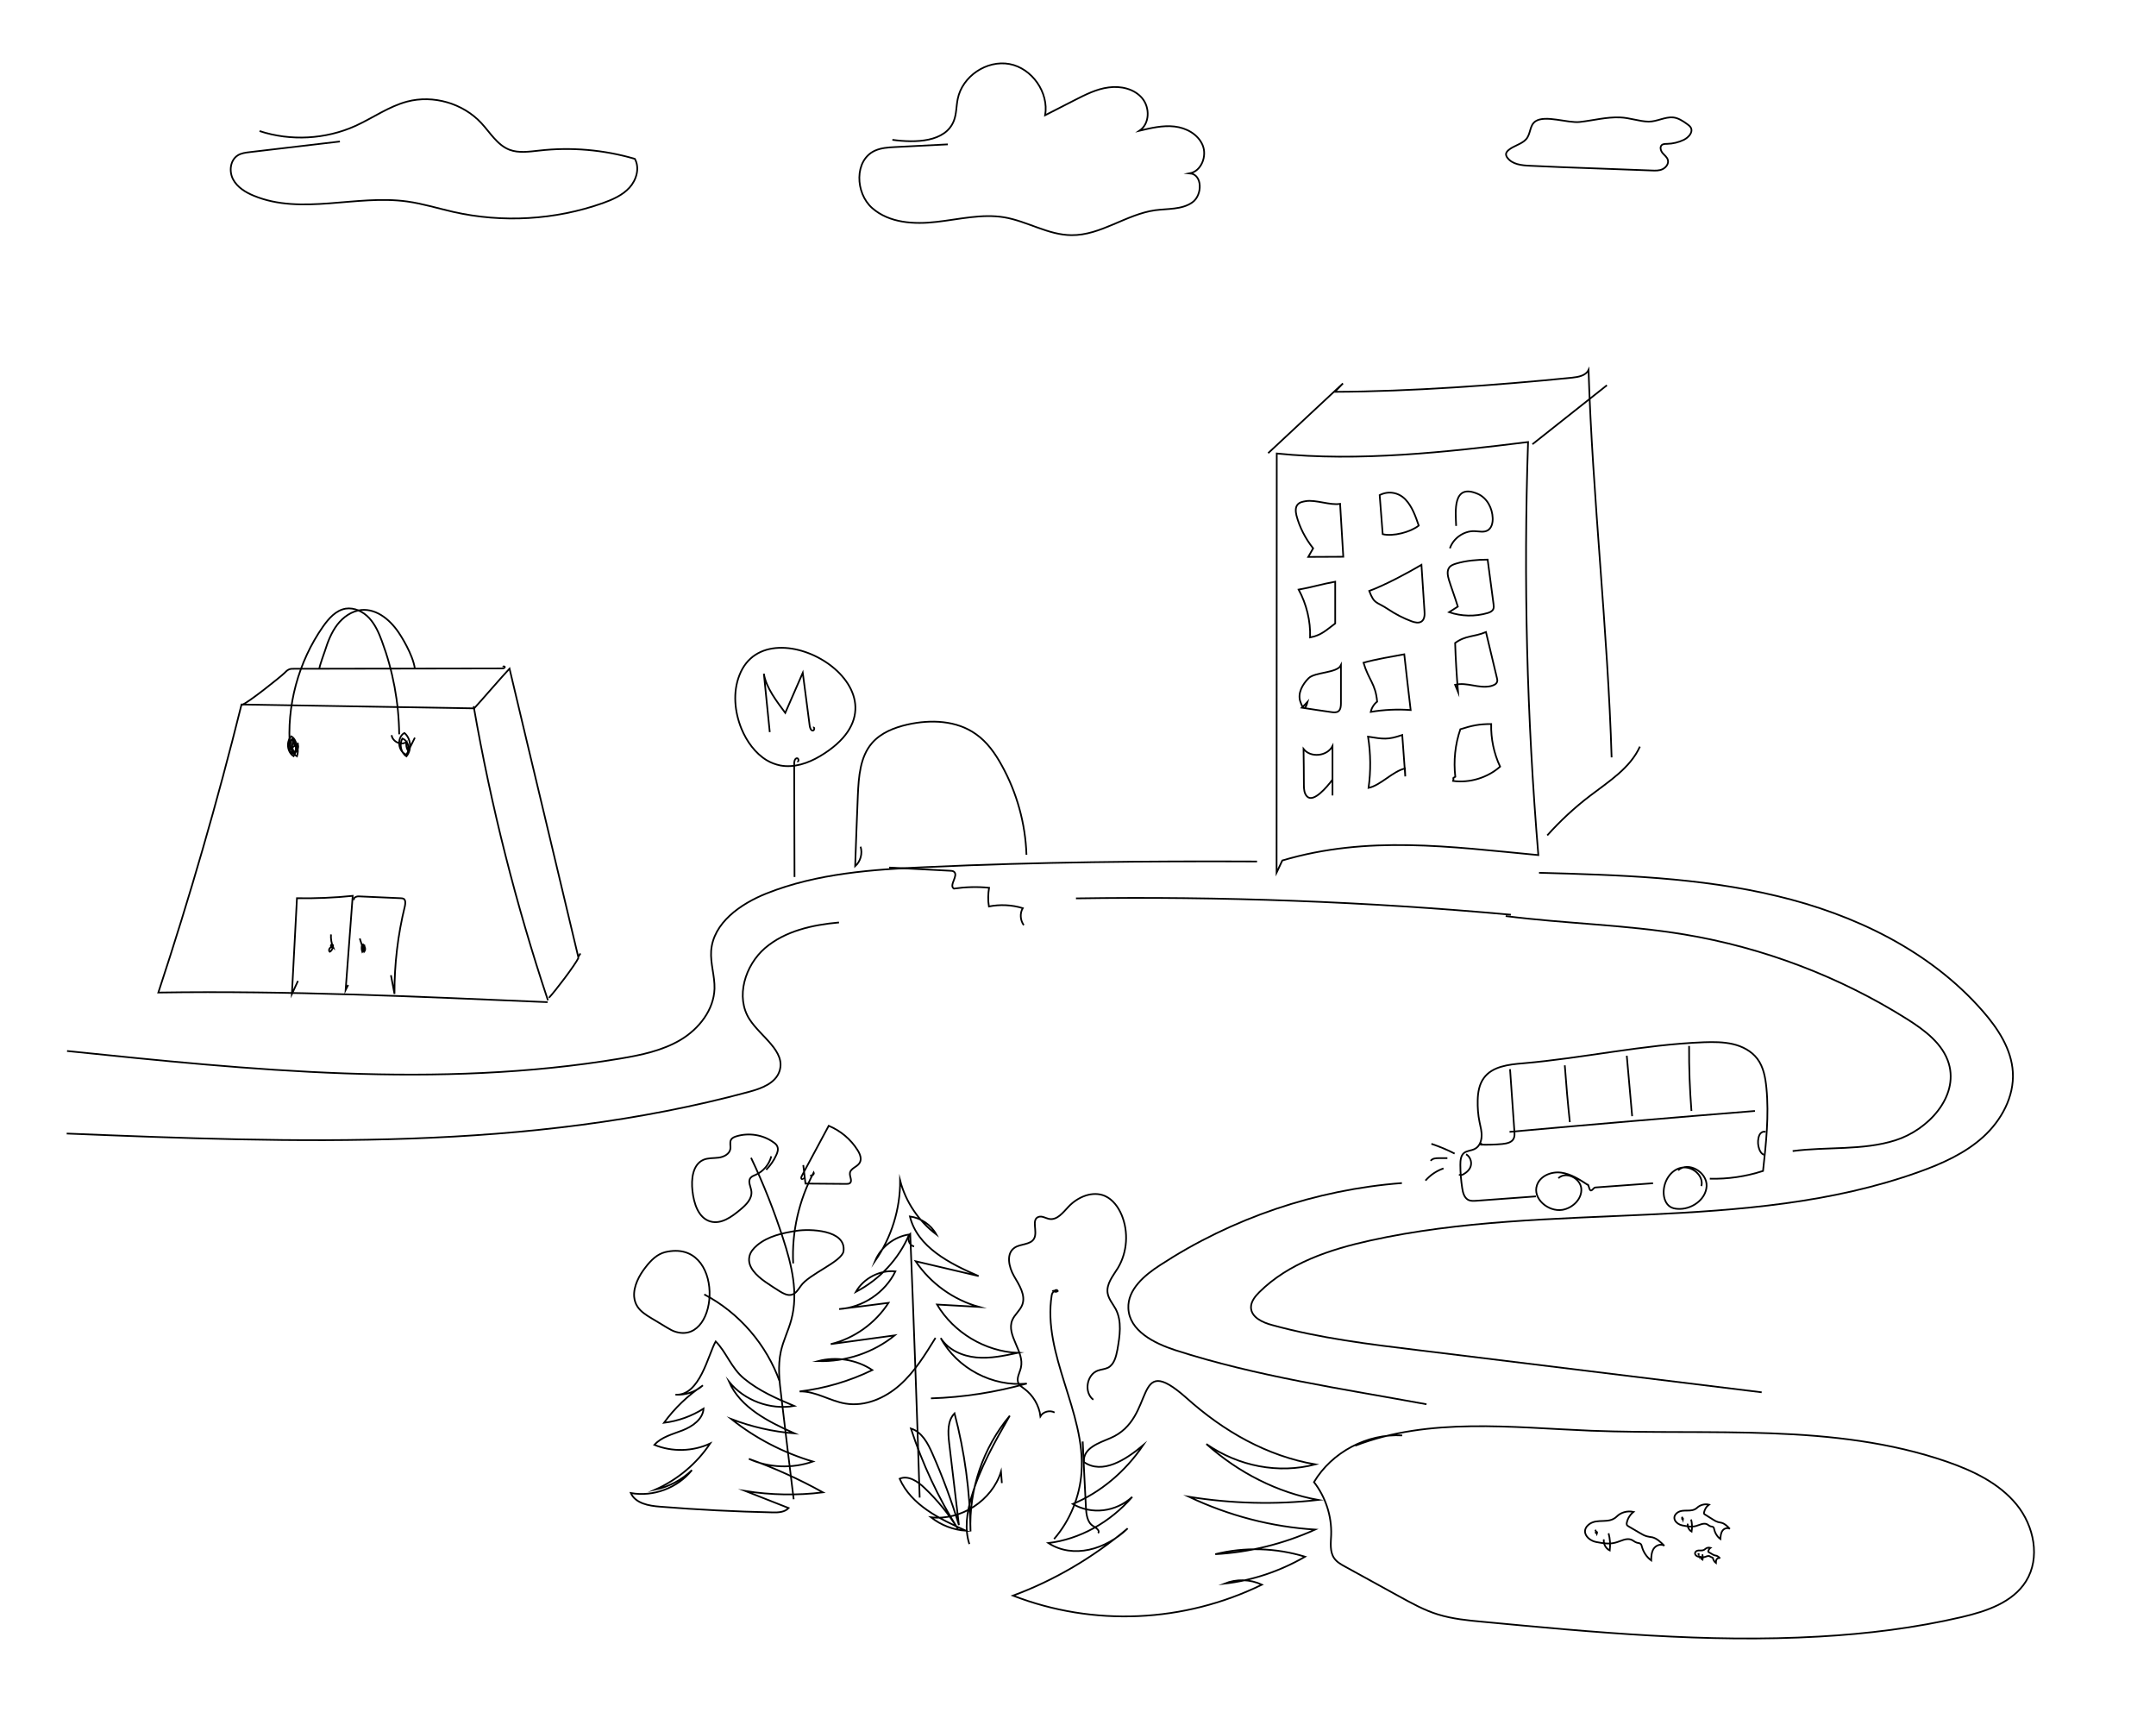 <?xml version="1.0" encoding="utf-8"?>
<!-- Generator: Adobe Illustrator 24.0.2, SVG Export Plug-In . SVG Version: 6.00 Build 0)  -->
<svg version="1.1" id="Layer_1" xmlns="http://www.w3.org/2000/svg" xmlns:xlink="http://www.w3.org/1999/xlink" x="0px" y="0px"
	 viewBox="0 0 1280 1024" style="enable-background:new 0 0 1280 1024;" xml:space="preserve">
<style type="text/css">
	.st0{fill:none;stroke:#000000;stroke-miterlimit:10;}
</style>
<path class="st0" d="M281.2,419.2c10.3,59.2,25.1,117.6,44.1,174.6"/>
<path class="st0" d="M281.5,420.5c-46.4-0.8-91.7-1.5-138.1-2.3c-14.3,57.6-30.8,114.6-49.4,171c78.1-1.2,153,2.4,231.1,5.7"/>
<path class="st0" d="M246.3,437.9c-1.7,3.4-3.3,6.7-5,10.1c-5.1-1.8-5.9-10.2-1.2-12.9c3.9,3.3,4.5,9.9,1.2,13.9
	c-3.3-2.2-4.4-7.2-2.4-10.6c2.7,1,4.3,4.4,3.2,7.1c-0.8-1.5-1.1-3.3-0.8-5c-3.2,2.2-8.3-0.2-8.8-4.1"/>
<path class="st0" d="M176.9,442.1c0.7,2.3-1,5-3.3,5.3c-3.2-1.9-2.9-7.6,0.6-9c2.5,2.9,3.3,7,2.1,10.6c-3.4-1.9-4.9-6.5-3.1-10
	c2.8,2.4,3.3,7,1.1,9.9c-3.8-2.5-4.5-8.5-1.4-11.8c3.2,1.8,4.1,6.7,1.8,9.6c-1.3-2-1.6-4.6-0.6-6.8c0.1,1,0.3,2.2,1.2,2.7
	c0.9,0.5,2.2-1,1.3-1.5"/>
<path class="st0" d="M237,435.9c-0.2-18.9-3.7-37.7-10.3-55.4c-1.8-4.9-4-9.8-7.5-13.6s-8.8-6.4-14-5.6c-5.8,1-10,5.8-13.4,10.6
	c-14.7,21-21.8,47.2-19.6,72.8c1.2-0.9,2.4-1.7,3.6-2.6"/>
<path class="st0" d="M206.7,584.7c-0.5,1-1,2-1.5,3c1.4-18.6,2.8-37.3,4.2-55.9c-10.5,1.1-22.5,1.6-33.1,1.4c-1,19-2,38-3,56.9
	c1.2-2.6,2.4-5.2,3.6-7.8"/>
<path class="st0" d="M210.3,534.3c-0.9-1.2,1.2-2.3,2.7-2.2c8.3,0.4,16.6,0.7,24.9,1.1c0.6,0,1.2,0.1,1.7,0.3
	c1.3,0.8,1.1,2.7,0.8,4.3c-4.2,17.1-6.3,34.7-6.2,52.2c-0.7-3.7-1.4-7.4-2.1-11.1"/>
<path class="st0" d="M216.6,560.8c-0.5,0.6-0.7,1.5-0.5,2.3c-1.1-0.1-1.6-1.9-0.6-2.5c0.9,1.3,0.7,3.3-0.4,4.5
	c-0.5-1.4-0.5-3.1-0.1-4.5c1.7,0.6,2.4,3.1,1.2,4.4c-0.9-2.6-1.8-5.3-2.6-7.9"/>
<path class="st0" d="M197.5,560.8c0.6,0.4,0.1,1.6-0.6,1.4s-0.6-1.5,0.2-1.6c0.9,1.5,0.2,3.6-1.3,4.4c-1.4-1.1,0.7-3.7,2-2.6
	c-1-2.4-1.5-5.1-1.3-7.7"/>
<path class="st0" d="M246.3,396.9c-1.2-8.6-8.7-20-8.7-20c-5.1-8.2-13.5-15.7-23.1-14.8c-5.7,0.6-10.8,4.2-14.3,8.8
	c-3.5,4.6-5.6,10.1-7.3,15.5c0,0-3.2,8.9-3.3,10.4"/>
<path class="st0" d="M343.5,568.5c-2.1,4.4-14.2,20.3-17.6,23.8"/>
<path class="st0" d="M281.5,420.5c3.2-3.4,17.7-20.2,21-23.6c13.6,57.5,27.2,113.7,40.8,171.1c0.4-0.7,0.9-1.3,1.3-2"/>
<path class="st0" d="M143.5,418.5c3.3-0.9,22.8-16.5,25.3-18.9c0.9-0.9,1.8-1.9,3-2.3c0.8-0.3,1.8-0.3,2.7-0.3
	c41.2-0.1,82.3-0.1,123.5-0.2c0.7,0,1.5-0.1,1.7-0.7c0.2-0.6-1.2-0.8-0.9-0.2"/>
<path class="st0" d="M39.8,623.9c109.3,11.3,220.1,22.6,328.4,4.5c12.5-2.1,25.1-4.7,36-11.2c10.8-6.5,19.6-17.7,20-30.3
	c0.2-7.5-2.5-14.9-2-22.4c1.2-16.6,17.3-27.9,32.8-34.1c30.1-12,63.2-14.3,95.6-15.7c65.2-3,130.5-3.6,195.7-3.3"/>
<path class="st0" d="M486.8,448.9c-7.1,4.2-15.4,7-23.5,5.5c-2.9-0.6-5.6-1.6-8.1-3.1c-6.8-4.1-11.9-11.2-15-18.7
	c-4.1-10.1-5.2-21.7-1.2-31.8C456,356.8,548.7,412.1,486.8,448.9z"/>
<path class="st0" d="M457,434.6c-1.2-11.6-2.3-23.2-3.5-34.7c1.3,8.4,7.7,16.5,12.7,23.3c3.5-7.9,7-15.9,10.4-23.8
	c1.4,10.5,2.7,20.9,4.1,31.4c0.2,1.2,0.6,2.7,1.7,2.9c1.2,0.2,1.4-2.3,0.3-1.8"/>
<path class="st0" d="M609.4,507.4c-0.6-18.5-5.7-36.9-14.7-53.1c-3.9-7.1-8.7-13.9-15.3-18.5c-11.5-8.2-26.8-8.8-40.6-5.7
	c-7.9,1.8-15.8,4.9-21.1,11c-7.1,8.2-7.9,20-8.4,30.9c-0.6,14.1-1.1,28.1-1.6,42.2c3.2-2.8,4.5-7.6,3.2-11.6"/>
<path class="st0" d="M473.3,451.9c1.1,0.7,1-2.1-0.3-1.8c-1.2,0.3-1.5,2-1.5,3.2c0.1,22.4,0.1,44.9,0.2,67.3"/>
<path class="st0" d="M527.9,515c12.1,0.6,24.2,1.3,36.2,1.9c0.8,0,1.7,0.1,2.3,0.6c2.8,2.3-3.2,8-0.1,10c6.9-1,14-1.2,20.9-0.5
	c-0.6,3.7-0.7,7.4-0.1,11.1c6.6-1.3,13.6-1,20.1,1c-1.8,3.1-1.5,7.2,0.6,10.1"/>
<path class="st0" d="M761.3,510.8c-1.1,2.4-2.3,4.8-3.4,7.2c0-82.9,0.1-165.9,0.1-248.8c48.5,5,100.8-0.8,149.2-6.8
	c-2.8,81.8-0.7,163.7,6.1,245.2C860.7,502.6,811.9,495.8,761.3,510.8z"/>
<path class="st0" d="M973.6,443.2c-5.8,12.8-18.5,20.7-29.6,29.2c-9.2,7-17.7,14.9-25.4,23.5"/>
<path class="st0" d="M954,228.7c-14.7,11.7-29.4,23.3-44.2,35"/>
<path class="st0" d="M752.9,269c14.8-13.8,29.6-27.6,44.4-41.4c-1.6,1.7-3.2,3.3-4.8,5c44.7-0.2,96.2-3.9,140.8-8.4
	c3.8-0.4,8.2-1.2,9.8-4.6c2.3,73.9,11.5,156.1,13.7,230"/>
<path class="st0" d="M779.6,325.5c-1,1.7-1.9,3.4-2.9,5.1c6.9,0,13.9-0.1,20.8-0.1c-0.6-10.5-1.3-21-1.9-31.4
	c-5.9,1-14.5-2.6-20.4-1.6c-1.7,0.3-3.6,0.6-4.8,2c-1.5,1.7-1.2,4.3-0.7,6.5C771.5,312.9,775,319.7,779.6,325.5z"/>
<path class="st0" d="M792.7,370.1c0-8.3,0-16.6,0-24.8c-7.8,1.4-13.8,3.3-21.7,4.7c4.7,8.7,7.1,18.6,6.8,28.4
	C784.5,377.1,787.3,374.1,792.7,370.1z"/>
<path class="st0" d="M776.3,416.6c-1.1,1.2-2.2,2.4-3.4,3.5c5.8,0.9,11.6,1.8,17.4,2.6c1.4,0.2,3,0.4,4.2-0.4c1.4-1,1.6-3,1.6-4.8
	c0-7.5,0-15.1,0-22.6c-2.2,4.7-15.5,4-19.2,7.7s-6.6,9-4.9,13.9C773.7,421.5,775,421.6,776.3,416.6z"/>
<path class="st0" d="M820.9,317.1c-0.6-7.7-1.2-15.4-1.8-23.2c5.2-2.7,11.3-1.6,15.3,2.6c4,4.2,6,10,7.9,15.5
	C837.4,315.9,827,318.6,820.9,317.1z"/>
<path class="st0" d="M860.8,325.5c2-6,8.3-10.4,14.6-10.2c2.7,0.1,5.6,0.9,7.9-0.5c2.3-1.4,3-4.5,2.9-7.2c-0.2-5.9-3.3-12-8.8-14.4
	c-15.2-6.6-13.2,10.6-12.9,19"/>
<path class="st0" d="M824.2,361.7c4.3,2.9,9,5.3,13.8,7.1c1.9,0.7,4.3,1.3,6,0.1c1.8-1.3,1.9-4,1.7-6.2c-0.6-9.1-1.2-18.3-1.8-27.4
	c-8.3,4.9-22,12.2-31,15.5C816,358.9,817,356.9,824.2,361.7z"/>
<path class="st0" d="M817.6,416.5c-1.9,1.5-3.3,3.7-3.8,6.1c7.8-1.3,15.8-1.7,23.7-1.1c-1.3-11-2.6-22.1-3.8-33.1
	c-7.2,1.3-17.2,3-24.2,5C812.5,403.6,816.7,405.9,817.6,416.5z"/>
<path class="st0" d="M863.9,406.5c0.6,1.3,1.2,2.7,1.7,4c-0.8-9.6-1.4-19.2-1.7-28.8c6.2-4.6,11.2-3.5,18.3-6.5
	c2.2,9.1,4.3,18.1,6.5,27.2c0.2,0.8,0.4,1.6,0.1,2.4c-0.5,1.5-2.3,2.1-3.8,2.5C877.9,408.9,871,404.8,863.9,406.5z"/>
<path class="st0" d="M865.5,360.1c-1.7,1.1-3.5,2.2-5.2,3.3c7.3,2.5,15.4,2.7,22.9,0.5c1.3-0.4,2.7-1,3.3-2.2c0.5-1,0.3-2.1,0.2-3.1
	c-1.2-8.8-2.3-17.6-3.5-26.4c-5.9,0-12.9,0.6-18.5,2.3c-1.6,0.5-3.3,1-4.3,2.4c-1.5,2-0.9,4.9-0.2,7.3
	C861.8,349.3,863.9,354.8,865.5,360.1z"/>
<path class="st0" d="M791.1,462.8c0,3.1,0,6.3,0,9.4c0-9.8,0-19.5,0-29.3c-3.2,6.1-13,7.1-17.2,1.7c0.1,7.1,0.2,14.3,0.2,21.4
	c0,2.4,0.2,5.1,1.9,6.8C779.8,476.7,787.8,467.2,791.1,462.8z"/>
<path class="st0" d="M834.1,456.2c0.1,1.6,0.1,3.2,0.2,4.7c-0.6-8.2-1.2-16.4-1.8-24.6c-8.6,3-11.3,2.4-20.3,1
	c1.6,10.1,1.7,20.4,0.3,30.4C819.7,466.2,826.9,457.8,834.1,456.2z"/>
<path class="st0" d="M864,461.1c-1.1-9.5-0.1-19.2,3-28.2c6.9-2.2,11.1-3.1,18.3-3.1c-0.2,8.7,1.6,17.4,5.3,25.3
	c-7.5,6.6-18,9.8-27.9,8.5C863.4,461.2,861.8,462.4,864,461.1z"/>
<path class="st0" d="M638.8,533.3c86.1-1.3,172.4,1.9,258.2,9.7"/>
<path class="st0" d="M498.1,547.6c-15.7,1.4-32,5-43.9,15.2c-11.9,10.3-17.7,29.1-9.2,42.3c6.7,10.4,21.6,18.9,17.8,30.7
	c-2.3,7.2-10.6,10.3-18,12.3c-131.2,35.5-269.4,30.3-405.2,24.8"/>
<path class="st0" d="M913.7,518.1c47.4,1.3,95.2,2.7,141.3,13.8c46.1,11,91,32.6,122.2,68.4c9,10.3,17,22.5,17.8,36.1
	c0.9,14.6-6.8,28.7-17.6,38.5c-10.8,9.8-24.5,15.9-38.2,20.8c-103.3,37-218.5,17-325.7,40.7c-24,5.3-48.5,13.4-65.9,30.7
	c-2.5,2.5-4.9,5.5-4.9,9c0.1,5.9,6.9,9,12.6,10.5c28.4,7.8,57.7,11.4,86.8,14.9c67.9,8.3,135.9,16.7,203.8,25"/>
<path class="st0" d="M996.3,694.7c6.1-5.5,17.3,1.2,16.9,9.4s-9.3,14.2-17.4,13.5c-1.4-0.1-2.8-0.4-4-1.1c-2.9-1.7-4.1-5.3-4.1-8.7
	c0-6.5,4-13.2,10.4-14.6c6.3-1.4,13.6,4.6,12,10.9"/>
<path class="st0" d="M981.4,702.4c-11.4,0.8-22.8,1.7-34.2,2.5c-1.1,0.1-1.6,1.6-2.6,1.8c-1.1,0.3-1.6-4.3-1.9-3.3
	c-4.9-3.2-10-6.5-15.8-7.3c-5.8-0.8-12.5,1.9-14.4,7.4c-2.8,7.9,6.6,16,15,14.7c6.1-1,11.8-6.4,11.3-12.6
	c-0.5-6.2-9.1-10.5-13.6-6.2"/>
<path class="st0" d="M1015.1,699.7c10.7,0.3,21.4-1.3,31.6-4.6c1.8-16.4,3.6-32.9,2-49.3c-0.6-6.1-1.7-12.4-5.4-17.3
	c-3.5-4.6-8.9-7.4-14.5-8.7c-5.6-1.3-11.4-1.3-17.2-1.1c-36,1.4-71.4,9.4-107.3,12.5c-8.6,0.7-18.4,1.8-23.4,8.8
	c-2.7,3.7-3.5,8.5-3.6,13.1c-0.1,4.4,0.2,8.8,1.1,13c0.6,2.9,1.4,5.7,1.2,8.6c-0.1,2.9-1.4,6-4,7.3c-2,1.1-4.6,1-6.4,2.4
	c-2,1.6-2.2,4.6-2.2,7.1c0,4.6,0.4,9.2,1.1,13.8c0.4,2.7,1.2,5.7,3.6,7c1.4,0.7,3.1,0.6,4.8,0.5c11.8-0.9,23.6-1.7,35.4-2.6"/>
<path class="st0" d="M896.2,671.9c48.5-4.4,97.1-8.5,145.7-12.4"/>
<path class="st0" d="M1002.8,620.9c-0.1,12.9,0.4,25.8,1.4,38.6"/>
<path class="st0" d="M965.8,626.7c1.1,12,2.1,23.9,3.2,35.9"/>
<path class="st0" d="M929,632.4c0.8,11.2,1.8,22.5,3,33.7"/>
<path class="st0" d="M896.5,634.7c0.9,12.3,1.7,24.7,2.6,37c0.1,1.5,0.2,3-0.5,4.3c-1.2,2.3-4.1,2.8-6.7,3.1
	c-4.3,0.4-8.5,0.5-12.8,0.4c-0.3-0.3,0.3-0.7,0.7-0.6"/>
<path class="st0" d="M870.4,685.2c2.3,1.3,3.5,4.3,2.8,6.9c-0.6,2.3-2.6,4-4.6,5.1c-0.8,0.4-1.9,0.6-2.3-0.1"/>
<path class="st0" d="M863.6,684.8c-4.4-2.3-9.1-4.2-13.8-5.8"/>
<path class="st0" d="M859.3,687.5c-1.7,0-3.4,0-5,0c-1.8,0-3.9,0.1-4.9,1.6"/>
<path class="st0" d="M857,693.6c-4.1,1.4-7.8,3.9-10.7,7.2"/>
<path class="st0" d="M1048.2,672c-0.9-0.5-2.1-0.1-2.9,0.7c-0.7,0.7-1.1,1.8-1.3,2.8c-0.5,2.2-0.3,4.5,0.4,6.5
	c0.5,1.5,1.4,3,2.9,3.5"/>
<path class="st0" d="M893.9,543.8c35.2,4.5,70.9,5.1,106,10.9c46.9,7.8,92.2,25,132.4,50.3c10.4,6.6,21.2,14.6,24.7,26.4
	c5.8,19.7-12.2,39.3-31.7,45.5c-19.5,6.2-40.7,3.7-61,6.4"/>
<path class="st0" d="M832.3,702.3c-51,3.9-100.9,20.8-143.7,48.8c-9.3,6-19.2,14.5-18.7,25.5c0.5,13.3,15.2,20.8,27.9,24.9
	c48.4,15.6,99,22.9,149.1,32.1"/>
<path class="st0" d="M546,889c-1.6-52.2-3.5-104.3-5.6-156.5c-2.2,2.3-0.8,6.8,2.3,7.4"/>
<path class="st0" d="M552.7,830.1c19.2-0.6,38.4-3.6,56.9-8.8c-20.3,2.1-41.4-9-51.1-27c4.4,7,12.8,10.7,21.1,11.5
	c8.3,0.8,16.5-1,24.6-2.7c-19.4-0.9-38-12-47.9-28.7c8.3,0.5,16.6,0.9,24.9,1.4c-15.2-4.2-28.8-14-37.6-27.1
	c12.5,2.9,24.9,5.9,37.4,8.8c-17.2-7.4-36.4-17.2-40.8-35.4c6.5,0.9,12.5,4.9,15.7,10.7c-10.5-7.9-18.2-19.3-21.5-32
	c0.1,17-5.2,33.9-14.9,47.8c3.4-8.3,11.4-14.5,20.3-15.8c-6.2,14.6-17.6,26.8-31.7,34.1c4.6-8.1,14.2-13.1,23.5-12.2
	c-6.1,12.6-19.4,21.5-33.4,22.4c9.8-1.2,19.5-2.4,29.3-3.7c-7.8,12.1-20.3,21.1-34.3,24.5c12.7-1.7,25.4-3.5,38-5.2
	c-12.7,10.3-29.2,15.8-45.6,15.3c10.9-2.9,23-0.9,32.3,5.3c-13.6,6.6-28.2,10.9-43.2,12.7c9.5-0.3,18,5.7,27.3,7.2
	c11.6,1.9,23.4-3.2,32.2-11s15-18,21.2-28"/>
<path class="st0" d="M625.8,913.6c9.5-11,15.3-25.2,16.3-39.8c2.4-35.7-23.3-69.6-17.7-105c0.3-1.9,2.8-4.2,3.6-2.4
	c-0.9,0.8-2.5,0.5-3.1-0.5"/>
<path class="st0" d="M649.1,830.9c-5.7-4.3-4-14.9,2.7-17.3c2-0.7,4.1-0.8,6-1.7c3.7-1.9,4.8-6.6,5.6-10.7c1.4-8.1,2.8-16.8-1-24.1
	c-1.7-3.1-4.2-5.9-4.8-9.4c-0.9-5.5,3.2-10.3,6.1-15c5.6-9.4,6.4-21.4,2.2-31.5c-2-4.7-5.2-9.1-9.8-11.2c-7.4-3.3-16.3,0.5-21.8,6.4
	c-3.2,3.4-6.7,8-11.3,7.2c-2.2-0.4-4.4-2-6.5-1.2c-4.3,1.6-0.4,8.6-2.5,12.7c-2,4-8.1,3.1-11.7,5.6c-5.1,3.5-3.4,11.4-0.3,16.8
	c3.1,5.3,7.1,11.4,4.9,17.1c-1.3,3.4-4.5,5.7-5.9,9c-3.8,9.1,7.4,18.7,5.1,28.3c-0.7,3.1-2.9,6.4-1.4,9.3c0.7,1.4,2.1,2.2,3.4,3.2
	c5.2,3.8,8.8,9.9,9.6,16.3c1.6-2.7,5.6-3.8,8.4-2.2"/>
<path class="st0" d="M642.8,855.7c0.6,13,1.2,26,1.9,39.1c0.2,4.1,0.8,9,4.3,11.1c1.7,1,4.3,2.8,2.9,4.2"/>
<path class="st0" d="M575.5,916.6c-2.9-8.9-1.5-18.7,1.2-27.8c5-17.2,13.9-32.9,22.8-48.4c-15.9,19-24.4,44-23.3,68.7
	c-0.3-23.6-3.5-47.3-9.5-70.1c-4.3,4.4-3.9,11.4-3.2,17.5c1.9,16.3,3.9,32.5,5.8,48.8c-4.4-14.4-9.6-28.5-15.7-42.3
	c-2.7-6.2-6.3-13-12.8-15c6.8,20.9,16.2,41,27.9,59.6c-5.5-8.9-12.2-17.1-19.8-24.3c-4-3.9-9.7-7.7-14.8-5.5
	c6.9,15.7,23.8,23.9,39.4,30.9c-7.5-0.5-14.8-3.3-20.8-8c17.8,2.1,36.3-10,41.6-27.1c0.2,2.3,0.3,4.5,0.5,6.8"/>
<path class="st0" d="M471.2,890c-2.5-20.5-5-40.9-7.4-61.4c-1.1-8.8-2.1-17.7-0.2-26.4c1.4-6.4,4.5-12.4,6.2-18.8
	c4.3-15.8,0.2-32.6-4.9-48.2c-5.3-16.4-11.6-32.4-19-47.9"/>
<path class="st0" d="M463,820.4c-7.8-22.1-24.1-41.1-44.9-52"/>
<path class="st0" d="M470.9,750c-0.9-18.6,3.4-37.5,12.2-54c0.5,1.1-1.2,2.3-2.1,1.6"/>
<path class="st0" d="M476.8,699.3c0.4,0.5-0.7,0.9-1,0.4c-0.3-0.5,0-1.1,0.2-1.6c5.3-9.9,10.7-19.9,16-29.8c7,2.9,13.1,8,17.1,14.4
	c1.5,2.3,2.7,5.4,1.2,7.7c-1.5,2.4-5.3,3.1-5.7,5.9c-0.3,2.1,1.6,4.7,0,6c-0.6,0.5-1.5,0.5-2.3,0.5c-8-0.1-16.1-0.1-24.1-0.2
	c-0.4-3.7-0.9-7.4-1.3-11"/>
<path class="st0" d="M454.9,694.4c2.4-2.5,4.5-5.4,5.9-8.6c0.8-1.6,1.4-3.5,0.7-5.2c-0.4-1.1-1.4-1.9-2.3-2.5
	c-6.2-4.5-14.6-5.8-21.9-3.6c-1.3,0.4-2.6,0.9-3.3,2.1c-0.9,1.6-0.1,3.6-0.4,5.5c-0.5,3-3.9,4.7-6.9,5.1c-3.1,0.4-6.3,0.1-9.1,1.3
	c-6.4,2.8-7.3,11.5-6.5,18.4c0.8,7.4,3.5,16.2,10.7,18.2c6.4,1.8,12.7-2.8,17.8-7.1c3.4-2.8,7-6.4,6.5-10.8c-0.3-2.7-2.3-5.8-0.5-8
	c0.7-0.9,1.9-1.3,3-1.8c4.6-2,8.1-6.2,9.3-11"/>
<path class="st0" d="M394.9,743.3c-4.8,1.2-8.5,4.9-11.5,8.8c-4,5-7.4,11.6-6.9,17.7c0.2,2.1,0.8,4.1,2,5.9c2,3,5.2,5,8.2,6.8
	c3.1,1.9,6.2,3.7,9.3,5.6c1.7,1,3.5,2.1,5.5,2.6C427.6,798,430.3,734.9,394.9,743.3z"/>
<path class="st0" d="M473.2,730.6c-8.5,1.3-17.3,3.2-23.8,8.7c-2.1,1.8-4,4-4.5,6.7c-1.3,6.1,4.3,11.3,9.4,14.9
	c2.9,2,5.8,3.9,8.7,5.7c2.1,1.3,4.6,2.6,7,2c2.5-0.7,3.9-3.1,5.4-5.2c4.8-7.1,24.6-14.5,25.4-20.7
	C502.4,729.8,480.2,729.5,473.2,730.6z"/>
<path class="st0" d="M441.8,818.4c8.7,7.2,19.2,11.8,29.7,16.2c-14.2,2.5-29.6-3.2-38.7-14.4c6.8,15.5,23.5,23.8,38.9,30.7
	c-12.8-1-25.5-3.9-37.5-8.5c14.3,11.4,30.9,20,48.4,25.2c-12.2,4.3-26.2,3.8-38-1.6c15.2,5.4,29.9,12.1,44,19.9
	c-15.3,1.9-30.9,1.6-46.1-0.8c8.6,3.4,17.1,6.7,25.7,10.1c-2.3,2.5-6.1,2.7-9.5,2.6c-22.3-0.5-44.6-1.6-66.8-3.4
	c-6.7-0.5-14.6-1.9-17.4-8.1c13.4,2.4,27.8-3,36.3-13.6c-6,5.8-13.6,9.9-21.8,11.6c13.1-5.8,24.6-15.4,32.6-27.4
	c-10.3,4.8-22.6,5.1-33.1,0.8c4.2-4.7,10.8-6.3,16.7-8.6s12.1-6.6,12.5-12.9c-7.1,4.5-15.2,7.4-23.5,8.4
	c6.3-8.7,14.2-16.2,23.1-22.2c-4.4,3.9-10.4,5.9-16.3,5.5c14.5,1,19.5-24,23.9-31.6C431.2,802.6,434.1,812.1,441.8,818.4z"/>
<path class="st0" d="M780.9,869.3c-21.8,5.7-45.5,1.2-64.7-12.1c19.3,17.2,42.3,28.8,66.4,33.2c-25.5,2.9-51.4,2.2-76.8-1.9
	c23.8,11.3,49.3,17.9,75,19.5c-18.9,8.5-39,13.5-59.3,14.6c17.5-4.4,36-3.8,53.3,1.5c-14.9,8.6-31.2,14.1-47.9,16
	c7.2-2.9,15.2-2.7,22.3,0.6c-46.4,22.6-100,25-147.8,6.5c24.4-9,47.4-22.5,68.1-39.9c-13,12.6-32.4,18.2-47.1,8.7
	c18.6-2.3,36.5-12.1,49.8-27.4c-9.8,9-24.1,10.7-35.3,4.2c16.4-6.8,31.1-19.1,41.8-34.9c-10.4,8.7-24.2,17.6-35.2,10
	c-0.6-8.3,8.9-11.3,15.7-14.2c27.8-11.7,12.8-52.4,44.9-24.1C726.8,850,752.3,864.3,780.9,869.3z"/>
<path class="st0" d="M154.1,77.8c18.5,6.1,39.3,4.9,57-3.1c10.3-4.7,19.7-11.5,30.6-14.4c15.5-4.1,33.1,1,44,12.7
	c5.3,5.7,9.5,13.1,16.8,15.9c5.5,2.1,11.7,1.1,17.5,0.5c19-2.2,38.5-0.5,56.9,4.9c3,5.4,1,12.5-3.2,17.1s-10.1,7.1-15.9,9.2
	c-28.3,10-59.4,11.8-88.6,5.2c-9.2-2.1-18.2-4.9-27.5-6.2c-30.3-4.2-62.7,8.3-91-3.4c-4.9-2-9.8-5-12.3-9.7
	c-2.5-4.7-1.8-11.4,2.8-14.3c2.1-1.3,4.6-1.6,7.1-1.9c17.8-2.1,35.7-4.2,53.5-6.3"/>
<path class="st0" d="M529.8,83c13.7,1.9,31.5,1.5,36.5-11.3c1.6-4.1,1.4-8.7,2.3-13c2.7-13.4,17.2-23.2,30.7-20.7
	c13.4,2.5,23.5,16.9,21.2,30.4c5.8-3,11.6-5.9,17.4-8.9c6.5-3.3,13.1-6.7,20.3-7.6c7.2-1,15.2,0.8,19.9,6.4s4.5,15.2-1.6,19.3
	c6.8-1.6,13.8-3.3,20.8-2.5c7,0.8,14,4.6,16.7,11.1s-0.8,15.4-7.6,16.7c7.6,0.6,7.6,13,1.4,17.3c-6.2,4.3-14.5,3.6-22,4.6
	c-17.2,2.4-32.3,15-49.7,14.8c-13.8-0.1-26.3-8.3-39.9-10.6c-13.3-2.2-26.7,1.2-40.1,2.7c-13.4,1.6-28.2,0.7-38.3-8.2
	s-10.7-28.3,1.5-34c3.7-1.7,7.9-2,12-2.2c10.5-0.5,20.9-1.1,31.4-1.6"/>
<path class="st0" d="M993.3,69.7c3,0.3,5.6,2,8,3.7c1,0.7,2,1.4,2.6,2.5c1.3,2.8-1.5,5.7-4.2,7.1c-3.1,1.5-6.5,2.3-9.9,2.4
	c-1.2,0-2.5,0-3.3,0.8c-1.2,1.2-0.5,3.4,0.6,4.7c1.1,1.3,2.7,2.4,3.1,4.1c0.6,2.2-1.1,4.4-3.1,5.4s-4.4,0.9-6.6,0.8
	c-11.7-0.4-23.4-0.9-35.1-1.3c-12.3-0.4-24.6-0.9-37-1.5c-5-0.2-10.6-0.8-13.5-4.8c-0.5-0.6-0.8-1.4-0.8-2.2
	c0.1-0.9,0.8-1.7,1.5-2.3c3-2.6,7.8-3.5,10.4-6.4c2.9-3.2,2-8.3,5.6-10.7c5.8-3.9,19.2,1.2,26.3,0.4c8.1-0.9,15.6-3,23.9-2.7
	c5.8,0.2,11.4,2.4,17,2.5C983.8,72.2,988.4,69.3,993.3,69.7z"/>
<path class="st0" d="M804.6,858.2c43.9-17,92.9-10.8,139.9-8.9c71,2.8,144.2-4.8,211.4,18.4c15.5,5.4,30.9,12.7,41.3,25.4
	c10.4,12.7,14.3,31.7,5.6,45.6c-7.9,12.6-23.5,17.8-38,21.2c-27.8,6.5-56.3,10-84.8,11.6c-66.7,3.8-133.5-2.5-200-8.8
	c-8.8-0.8-17.7-1.7-26.2-4.3c-8.2-2.5-15.7-6.7-23.2-10.8c-10.7-5.9-21.3-11.7-32-17.6c-2.4-1.3-4.9-2.7-6.5-5
	c-2.7-3.9-2-9.1-1.8-13.8c0.4-11.2-3.3-22.5-10.2-31.4c10.6-17.8,31.6-28.9,52.4-27.7"/>
<g>
	<path class="st0" d="M959.9,900.2c2.5-2.5,6.4-3.5,9.9-2.7c-2,1.6-3.5,3.9-4,6.5c-0.1,0.4-0.1,0.9,0.1,1.3c0.2,0.3,0.5,0.5,0.8,0.7
		c2.3,1.4,4.6,2.7,7,4.1c1.3,0.8,2.6,1.5,4.1,1.9c1.1,0.3,2.2,0.4,3.3,0.6c2.8,0.8,4.9,2.9,7,5c-2-1.4-4.9-0.3-6.3,1.7
		c-1.3,2-1.5,4.6-1.5,7c-2.7-2-4.6-4.9-5.5-8.1c-0.2-0.7-0.3-1.4-0.9-1.8c-0.5-0.4-1.3-0.4-2-0.6c-1.2-0.3-2.2-1.3-3.4-1.8
		c-3-1.2-6.2,0.9-9.3,1.7c-3.7,1.1-7.7,0.4-11.4-0.3c-5.4-1-9.7-6.5-4.3-10.6C948.5,901.1,955.1,904.9,959.9,900.2z"/>
	<path class="st0" d="M947.9,909.3c0.3,0.1,0.4,0.6,0.2,0.8c-0.3,0.2-0.7,0-0.8-0.3c0.4-0.2,1,0.3,0.8,0.8c-0.3-0.8-0.7-1.7-1-2.5"
		/>
	<path class="st0" d="M952.2,913.8c-0.4,2.6,1.1,5.4,3.5,6.6c0.4-3.4,0.2-6.9-0.7-10.2"/>
</g>
<g>
	<path class="st0" d="M1007.6,895c1.8-1.7,4.6-2.4,7-1.8c-1.5,1.1-2.5,2.7-2.9,4.5c-0.1,0.3-0.1,0.6,0,0.9c0.1,0.2,0.4,0.4,0.6,0.5
		c1.6,1,3.2,2,4.8,3c0.9,0.6,1.8,1.1,2.8,1.4c0.8,0.2,1.6,0.3,2.3,0.5c2,0.6,3.4,2.1,4.8,3.6c-1.3-1-3.5-0.3-4.4,1.1
		c-1,1.4-1.1,3.2-1.2,4.9c-1.9-1.4-3.2-3.5-3.7-5.8c-0.1-0.5-0.2-1-0.6-1.3c-0.4-0.3-0.9-0.3-1.4-0.4c-0.9-0.2-1.5-0.9-2.3-1.3
		c-2.1-0.9-4.4,0.5-6.6,1.1c-2.6,0.7-5.4,0.1-8.1-0.4c-3.8-0.8-6.7-4.7-2.8-7.6C999.6,895.4,1004.1,898.2,1007.6,895z"/>
	<path class="st0" d="M999,901.2c0.2,0.1,0.3,0.4,0.1,0.6s-0.5,0-0.5-0.2c0.3-0.1,0.7,0.2,0.6,0.6c-0.2-0.6-0.4-1.2-0.7-1.8"/>
	<path class="st0" d="M1002,904.5c-0.3,1.8,0.7,3.8,2.3,4.7c0.4-2.4,0.3-4.9-0.3-7.2"/>
</g>
<g>
	<path class="st0" d="M1012.3,919.6c0.8-0.8,2.1-1.1,3.2-0.8c-0.7,0.5-1.1,1.2-1.3,2c0,0.1-0.1,0.3,0,0.4c0.1,0.1,0.2,0.2,0.3,0.2
		c0.7,0.4,1.5,0.9,2.2,1.3c0.4,0.2,0.8,0.5,1.3,0.6c0.3,0.1,0.7,0.1,1,0.2c0.9,0.3,1.6,0.9,2.2,1.6c-0.6-0.5-1.6-0.1-2,0.5
		s-0.5,1.4-0.5,2.2c-0.8-0.6-1.4-1.6-1.7-2.6c0-0.2-0.1-0.4-0.3-0.6c-0.2-0.1-0.4-0.1-0.6-0.2c-0.4-0.1-0.7-0.4-1.1-0.6
		c-0.9-0.4-2,0.2-3,0.5c-1.2,0.3-2.4,0.1-3.6-0.2c-1.7-0.3-3-2.1-1.3-3.3C1008.6,919.8,1010.7,921.1,1012.3,919.6z"/>
	<path class="st0" d="M1008.4,922.4c0.1,0,0.1,0.2,0.1,0.3s-0.2,0-0.2-0.1c0.1,0,0.3,0.1,0.3,0.2c-0.1-0.3-0.2-0.5-0.3-0.8"/>
	<path class="st0" d="M1009.7,923.8c-0.2,0.8,0.3,1.7,1.1,2.1c0.2-1.1,0.1-2.2-0.1-3.2"/>
</g>
</svg>
